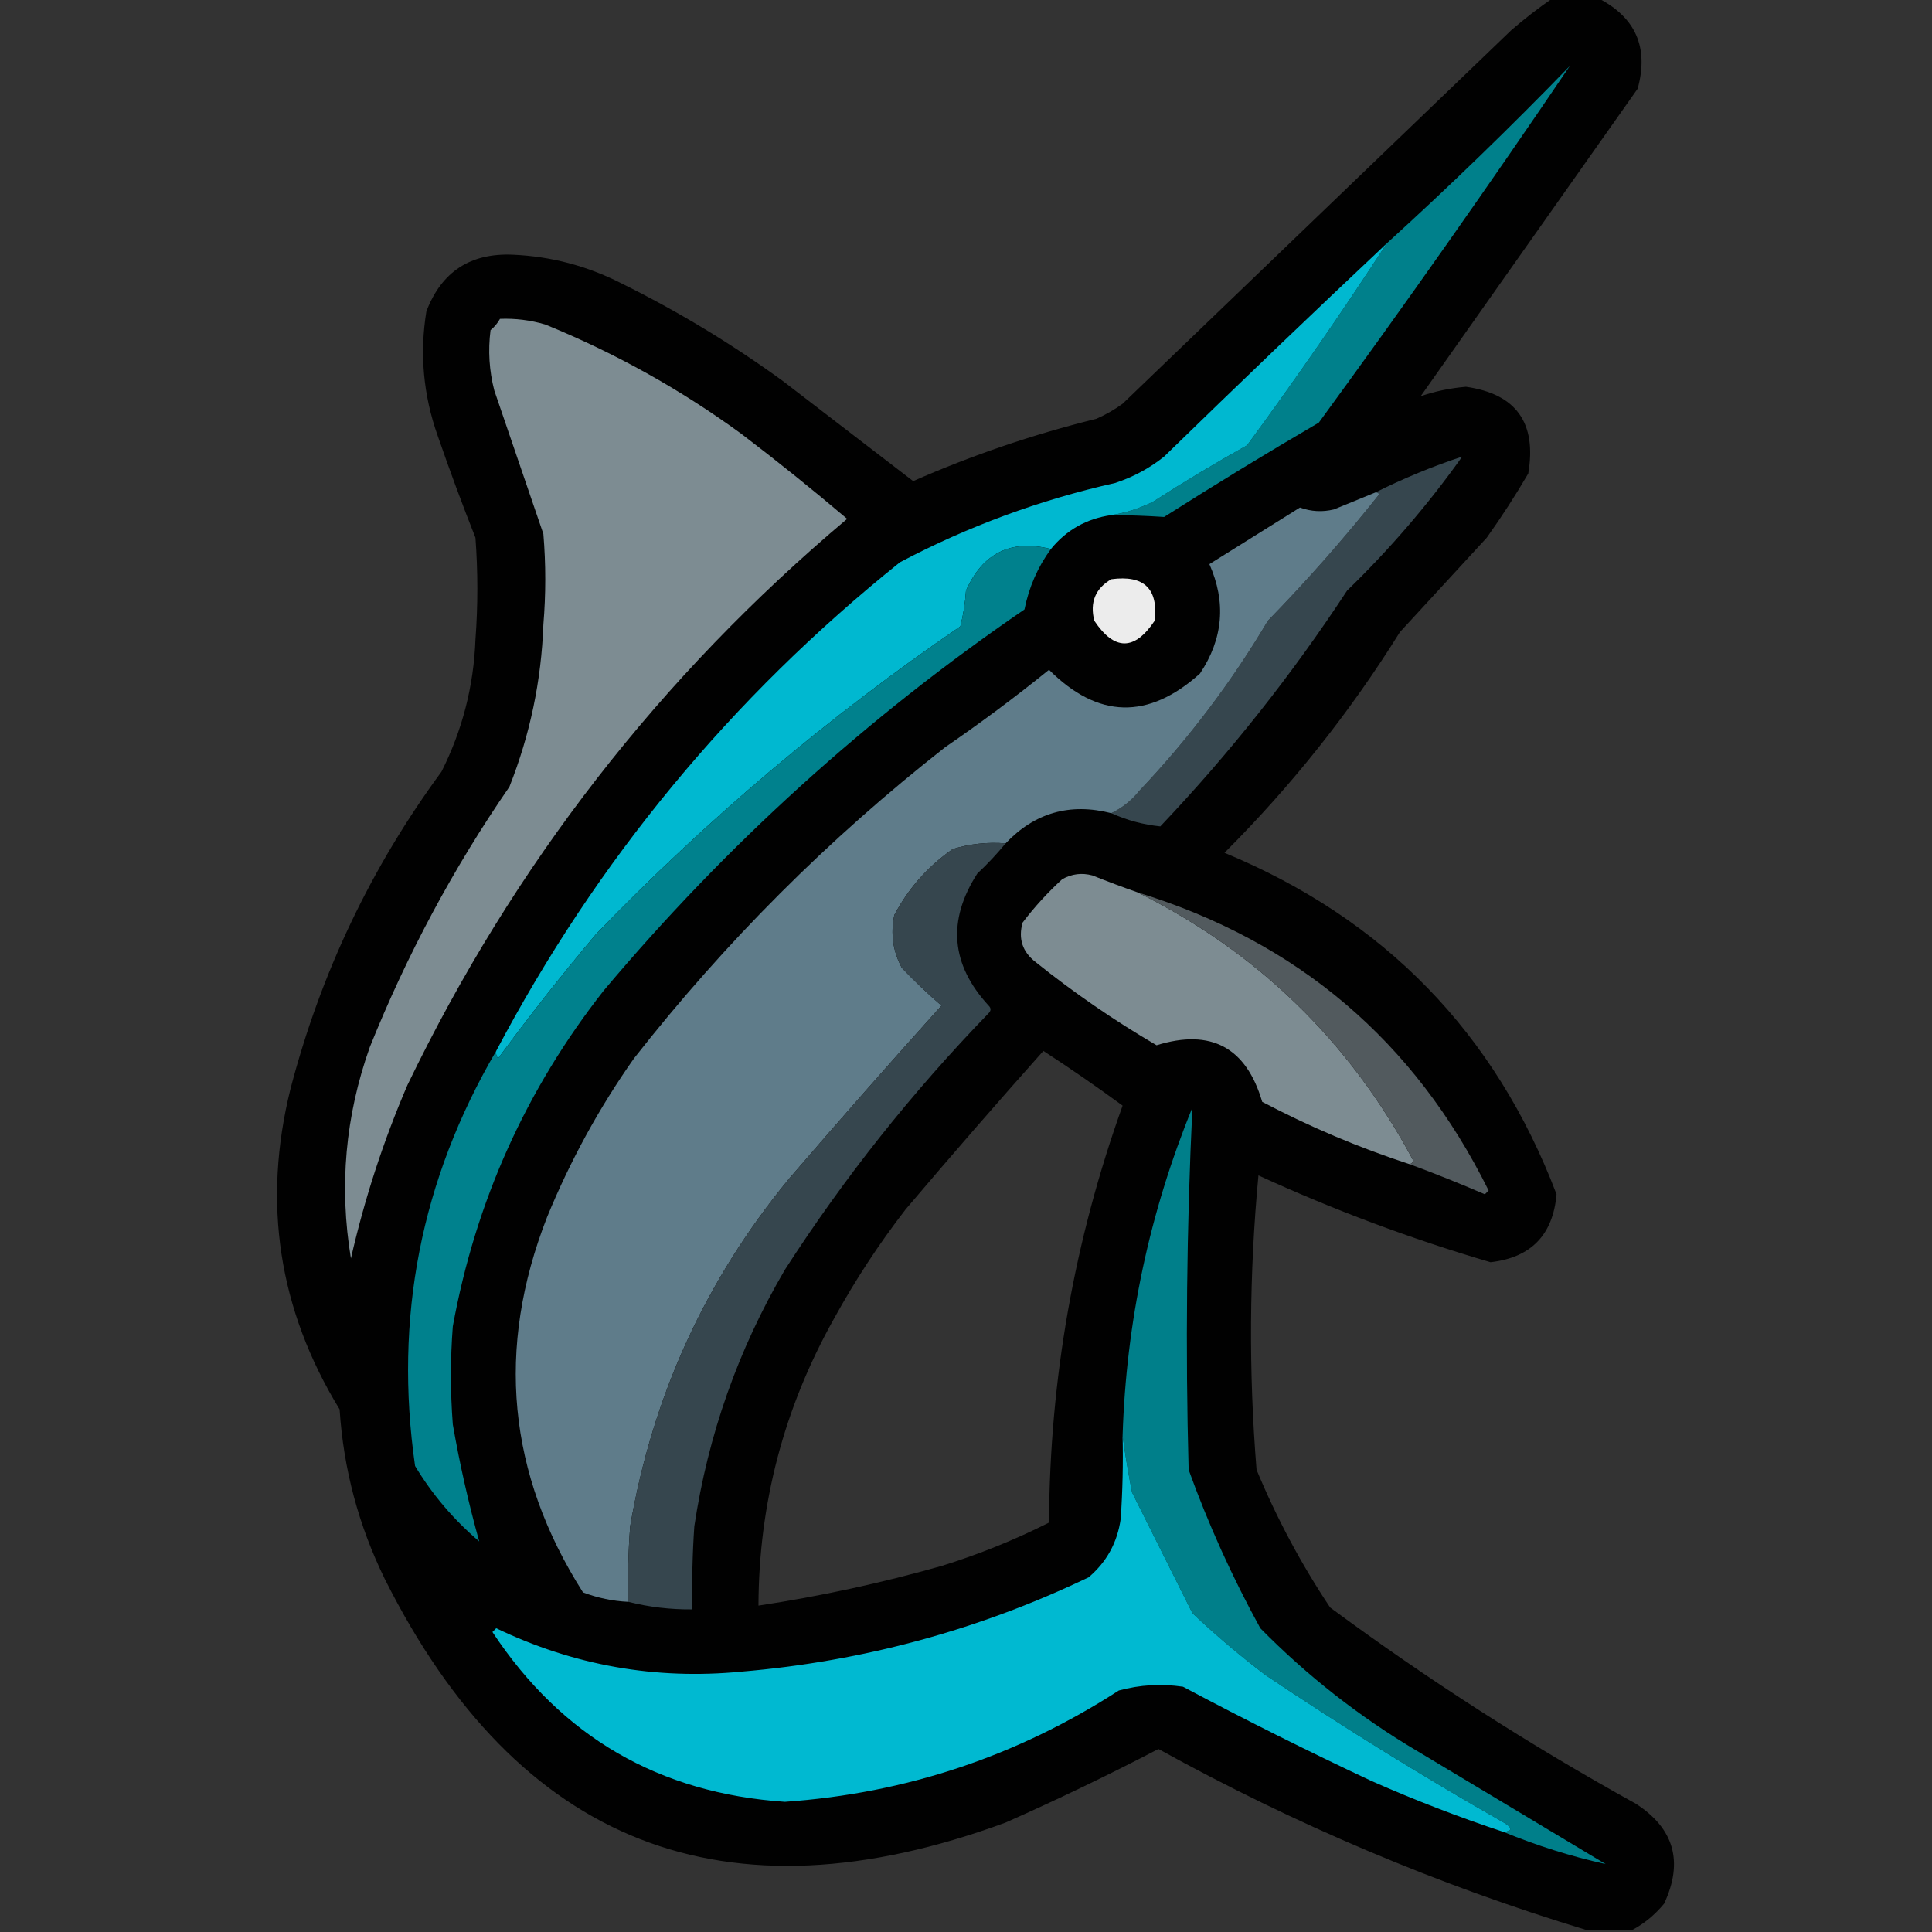 <?xml version="1.0" encoding="UTF-8"?>
<!DOCTYPE svg PUBLIC "-//W3C//DTD SVG 1.1//EN" "http://www.w3.org/Graphics/SVG/1.1/DTD/svg11.dtd">
<svg xmlns="http://www.w3.org/2000/svg" version="1.1" width="512px" height="512px" style="shape-rendering:geometricPrecision; text-rendering:geometricPrecision; image-rendering:optimizeQuality; fill-rule:evenodd; clip-rule:evenodd" xmlns:xlink="http://www.w3.org/1999/xlink">
<rect width="100%" height="100%" fill="#333333" stroke="none"/>
<g><path style="opacity:0.974" fill="#000101" d="M 411.5,-0.5 C 415.5,-0.5 419.5,-0.5 423.5,-0.5C 433.482,4.599 436.982,12.599 434,23.5C 414.833,50.667 395.667,77.833 376.5,105C 380.29,103.694 384.29,102.861 388.5,102.5C 401.797,104.393 407.297,112.059 405,125.5C 401.582,131.337 397.916,137.004 394,142.5C 386.333,150.833 378.667,159.167 371,167.5C 357.783,188.728 342.283,208.228 324.5,226C 366.914,243.579 396.247,273.745 412.5,316.5C 411.552,327.281 405.718,333.281 395,334.5C 373.944,328.315 353.444,320.648 333.5,311.5C 331.052,337.468 330.886,363.468 333,389.5C 338.34,402.35 344.84,414.517 352.5,426C 378.312,445.079 405.312,462.413 433.5,478C 443.684,484.578 446.184,493.411 441,504.5C 438.559,507.454 435.725,509.787 432.5,511.5C 428.5,511.5 424.5,511.5 420.5,511.5C 381.03,499.519 343.197,483.519 307,463.5C 293.74,470.409 280.24,476.909 266.5,483C 192.155,510.343 137.321,488.843 102,418.5C 95.032,404.295 91.032,389.295 90,373.5C 73.816,347.036 69.482,318.703 77,288.5C 85.008,257.866 98.341,229.866 117,204.5C 122.533,193.505 125.533,181.839 126,169.5C 126.667,160.5 126.667,151.5 126,142.5C 122.47,133.577 119.137,124.577 116,115.5C 112.171,104.713 111.171,93.713 113,82.5C 117.022,71.985 124.688,66.985 136,67.5C 146.027,67.953 155.527,70.453 164.5,75C 179.622,82.475 193.955,91.141 207.5,101C 219.011,109.847 230.511,118.681 242,127.5C 257.679,120.607 273.845,115.107 290.5,111C 292.996,109.92 295.33,108.586 297.5,107C 331.833,74 366.167,41 400.5,8C 404.067,4.92 407.733,2.087 411.5,-0.5 Z M 276.5,278.5 C 283.638,283.139 290.638,287.973 297.5,293C 284.682,328.741 278.182,365.574 278,403.5C 268.871,408.102 259.371,411.936 249.5,415C 233.514,419.53 217.347,423.03 201,425.5C 201.09,398.476 207.756,373.143 221,349.5C 226.587,339.32 232.921,329.654 240,320.5C 252.003,306.333 264.169,292.333 276.5,278.5 Z"/></g>
<g><path style="opacity:1" fill="#00808b" d="M 294.5,136.5 C 298.232,135.924 301.898,134.757 305.5,133C 313.668,127.748 322.001,122.748 330.5,118C 343.604,100.151 355.937,82.318 367.5,64.5C 384.075,49.427 400.242,33.761 416,17.5C 394.513,49.245 372.346,80.745 349.5,112C 335.667,120.082 322,128.416 308.5,137C 303.893,136.69 299.227,136.524 294.5,136.5 Z"/></g>
<g><path style="opacity:1" fill="#00b8d0" d="M 367.5,64.5 C 355.937,82.318 343.604,100.151 330.5,118C 322.001,122.748 313.668,127.748 305.5,133C 301.898,134.757 298.232,135.924 294.5,136.5C 287.954,137.437 282.621,140.437 278.5,145.5C 267.958,142.854 260.458,146.521 256,156.5C 255.788,159.758 255.288,162.924 254.5,166C 219.695,189.786 187.528,216.953 158,247.5C 148.952,258.213 140.286,269.213 132,280.5C 131.536,279.906 131.369,279.239 131.5,278.5C 158.135,228.017 193.802,184.85 238.5,149C 256.56,139.471 275.56,132.471 295.5,128C 300.28,126.444 304.613,124.111 308.5,121C 328.036,101.963 347.702,83.13 367.5,64.5 Z"/></g>
<g><path style="opacity:1" fill="#7d8c92" d="M 132.5,84.5 C 136.582,84.344 140.582,84.844 144.5,86C 163.049,93.564 180.383,103.23 196.5,115C 206.055,122.271 215.389,129.771 224.5,137.5C 174.959,179.205 136.126,229.205 108,287.5C 101.599,302.37 96.599,317.703 93,333.5C 89.838,314.445 91.504,295.779 98,277.5C 107.819,253.05 120.153,230.05 135,208.5C 140.466,194.708 143.466,180.375 144,165.5C 144.667,157.5 144.667,149.5 144,141.5C 139.683,128.857 135.349,116.191 131,103.5C 129.641,98.225 129.308,92.891 130,87.5C 131.045,86.627 131.878,85.627 132.5,84.5 Z"/></g>
<g><path style="opacity:1" fill="#36464e" d="M 294.5,215.5 C 297.394,214.118 299.894,212.118 302,209.5C 315.034,195.755 326.368,180.755 336,164.5C 346.422,153.802 356.255,142.636 365.5,131C 365.272,130.601 364.938,130.435 364.5,130.5C 371.96,126.768 379.627,123.601 387.5,121C 378.456,133.717 368.289,145.551 357,156.5C 342.404,178.772 325.904,199.605 307.5,219C 302.942,218.534 298.609,217.368 294.5,215.5 Z"/></g>
<g><path style="opacity:1" fill="#5f7c8a" d="M 364.5,130.5 C 364.938,130.435 365.272,130.601 365.5,131C 356.255,142.636 346.422,153.802 336,164.5C 326.368,180.755 315.034,195.755 302,209.5C 299.894,212.118 297.394,214.118 294.5,215.5C 283.551,212.707 274.218,215.374 266.5,223.5C 261.703,223.121 257.036,223.621 252.5,225C 245.904,229.594 240.738,235.427 237,242.5C 235.959,247.44 236.626,252.106 239,256.5C 242.322,259.988 245.822,263.321 249.5,266.5C 235.814,281.685 222.314,297.018 209,312.5C 186.911,339.353 172.911,370.02 167,404.5C 166.5,411.158 166.334,417.825 166.5,424.5C 162.378,424.303 158.378,423.47 154.5,422C 134.506,390.53 131.339,357.364 145,322.5C 151.129,307.57 158.795,293.57 168,280.5C 192.112,249.721 219.612,222.221 250.5,198C 259.934,191.532 269.101,184.699 278,177.5C 290.972,190.465 304.305,190.798 318,178.5C 324.158,169.273 324.992,159.607 320.5,149.5C 328.5,144.5 336.5,139.5 344.5,134.5C 347.438,135.575 350.438,135.741 353.5,135C 357.188,133.487 360.855,131.987 364.5,130.5 Z"/></g>
<g><path style="opacity:1" fill="#00818d" d="M 278.5,145.5 C 275.02,150.255 272.686,155.588 271.5,161.5C 229.793,190.035 192.626,223.702 160,262.5C 139.373,288.763 126.04,318.43 120,351.5C 119.333,360.167 119.333,368.833 120,377.5C 121.84,388.045 124.173,398.378 127,408.5C 120.208,402.714 114.541,396.048 110,388.5C 104.365,349.307 111.532,312.64 131.5,278.5C 131.369,279.239 131.536,279.906 132,280.5C 140.286,269.213 148.952,258.213 158,247.5C 187.528,216.953 219.695,189.786 254.5,166C 255.288,162.924 255.788,159.758 256,156.5C 260.458,146.521 267.958,142.854 278.5,145.5 Z"/></g>
<g><path style="opacity:1" fill="#ececec" d="M 294.5,153.5 C 303.161,152.329 306.994,155.996 306,164.5C 300.667,172.5 295.333,172.5 290,164.5C 288.776,159.626 290.276,155.959 294.5,153.5 Z"/></g>
<g><path style="opacity:1" fill="#36464e" d="M 266.5,223.5 C 264.205,226.297 261.705,228.964 259,231.5C 250.98,243.948 251.98,255.615 262,266.5C 262.667,267.167 262.667,267.833 262,268.5C 241.717,289.439 223.717,312.106 208,336.5C 195.624,357.628 187.624,380.294 184,404.5C 183.5,411.826 183.334,419.159 183.5,426.5C 177.705,426.56 172.038,425.893 166.5,424.5C 166.334,417.825 166.5,411.158 167,404.5C 172.911,370.02 186.911,339.353 209,312.5C 222.314,297.018 235.814,281.685 249.5,266.5C 245.822,263.321 242.322,259.988 239,256.5C 236.626,252.106 235.959,247.44 237,242.5C 240.738,235.427 245.904,229.594 252.5,225C 257.036,223.621 261.703,223.121 266.5,223.5 Z"/></g>
<g><path style="opacity:1" fill="#7d8c92" d="M 301.5,236.5 C 333.344,252.343 357.677,276.009 374.5,307.5C 374.376,308.107 374.043,308.44 373.5,308.5C 360.06,304.115 347.06,298.615 334.5,292C 330.256,277.544 320.923,272.544 306.5,277C 295.284,270.448 284.617,263.114 274.5,255C 270.965,252.293 269.798,248.793 271,244.5C 274.131,240.367 277.631,236.534 281.5,233C 284.03,231.578 286.697,231.245 289.5,232C 293.571,233.63 297.571,235.13 301.5,236.5 Z"/></g>
<g><path style="opacity:1" fill="#525a5e" d="M 301.5,236.5 C 343.857,249.528 374.857,275.861 394.5,315.5C 394.167,315.833 393.833,316.167 393.5,316.5C 386.802,313.608 380.135,310.941 373.5,308.5C 374.043,308.44 374.376,308.107 374.5,307.5C 357.677,276.009 333.344,252.343 301.5,236.5 Z"/></g>
<g><path style="opacity:1" fill="#007f8a" d="M 398.5,485.5 C 400.842,485.225 400.842,484.392 398.5,483C 376.997,470.752 355.997,457.752 335.5,444C 328.707,438.875 322.207,433.375 316,427.5C 310.667,416.833 305.333,406.167 300,395.5C 299.002,390.396 298.169,385.396 297.5,380.5C 298.45,350.37 304.617,321.37 316,293.5C 314.467,325.45 314.134,357.45 315,389.5C 320.226,403.955 326.559,417.955 334,431.5C 346.434,444.132 360.268,454.965 375.5,464C 392.167,474 408.833,484 425.5,494C 416.25,491.938 407.25,489.105 398.5,485.5 Z"/></g>
<g><path style="opacity:1" fill="#00b9d1" d="M 297.5,380.5 C 298.169,385.396 299.002,390.396 300,395.5C 305.333,406.167 310.667,416.833 316,427.5C 322.207,433.375 328.707,438.875 335.5,444C 355.997,457.752 376.997,470.752 398.5,483C 400.842,484.392 400.842,485.225 398.5,485.5C 386.633,481.568 374.966,477.068 363.5,472C 346.588,464.071 329.922,455.738 313.5,447C 307.747,446.149 302.08,446.483 296.5,448C 269.53,465.434 240.03,475.268 208,477.5C 174.652,475.249 148.819,460.249 130.5,432.5C 130.833,432.167 131.167,431.833 131.5,431.5C 152.073,441.373 173.739,445.207 196.5,443C 228.746,440.273 259.413,431.94 288.5,418C 293.285,413.931 296.119,408.764 297,402.5C 297.5,395.174 297.666,387.841 297.5,380.5 Z"/></g>
</svg>
